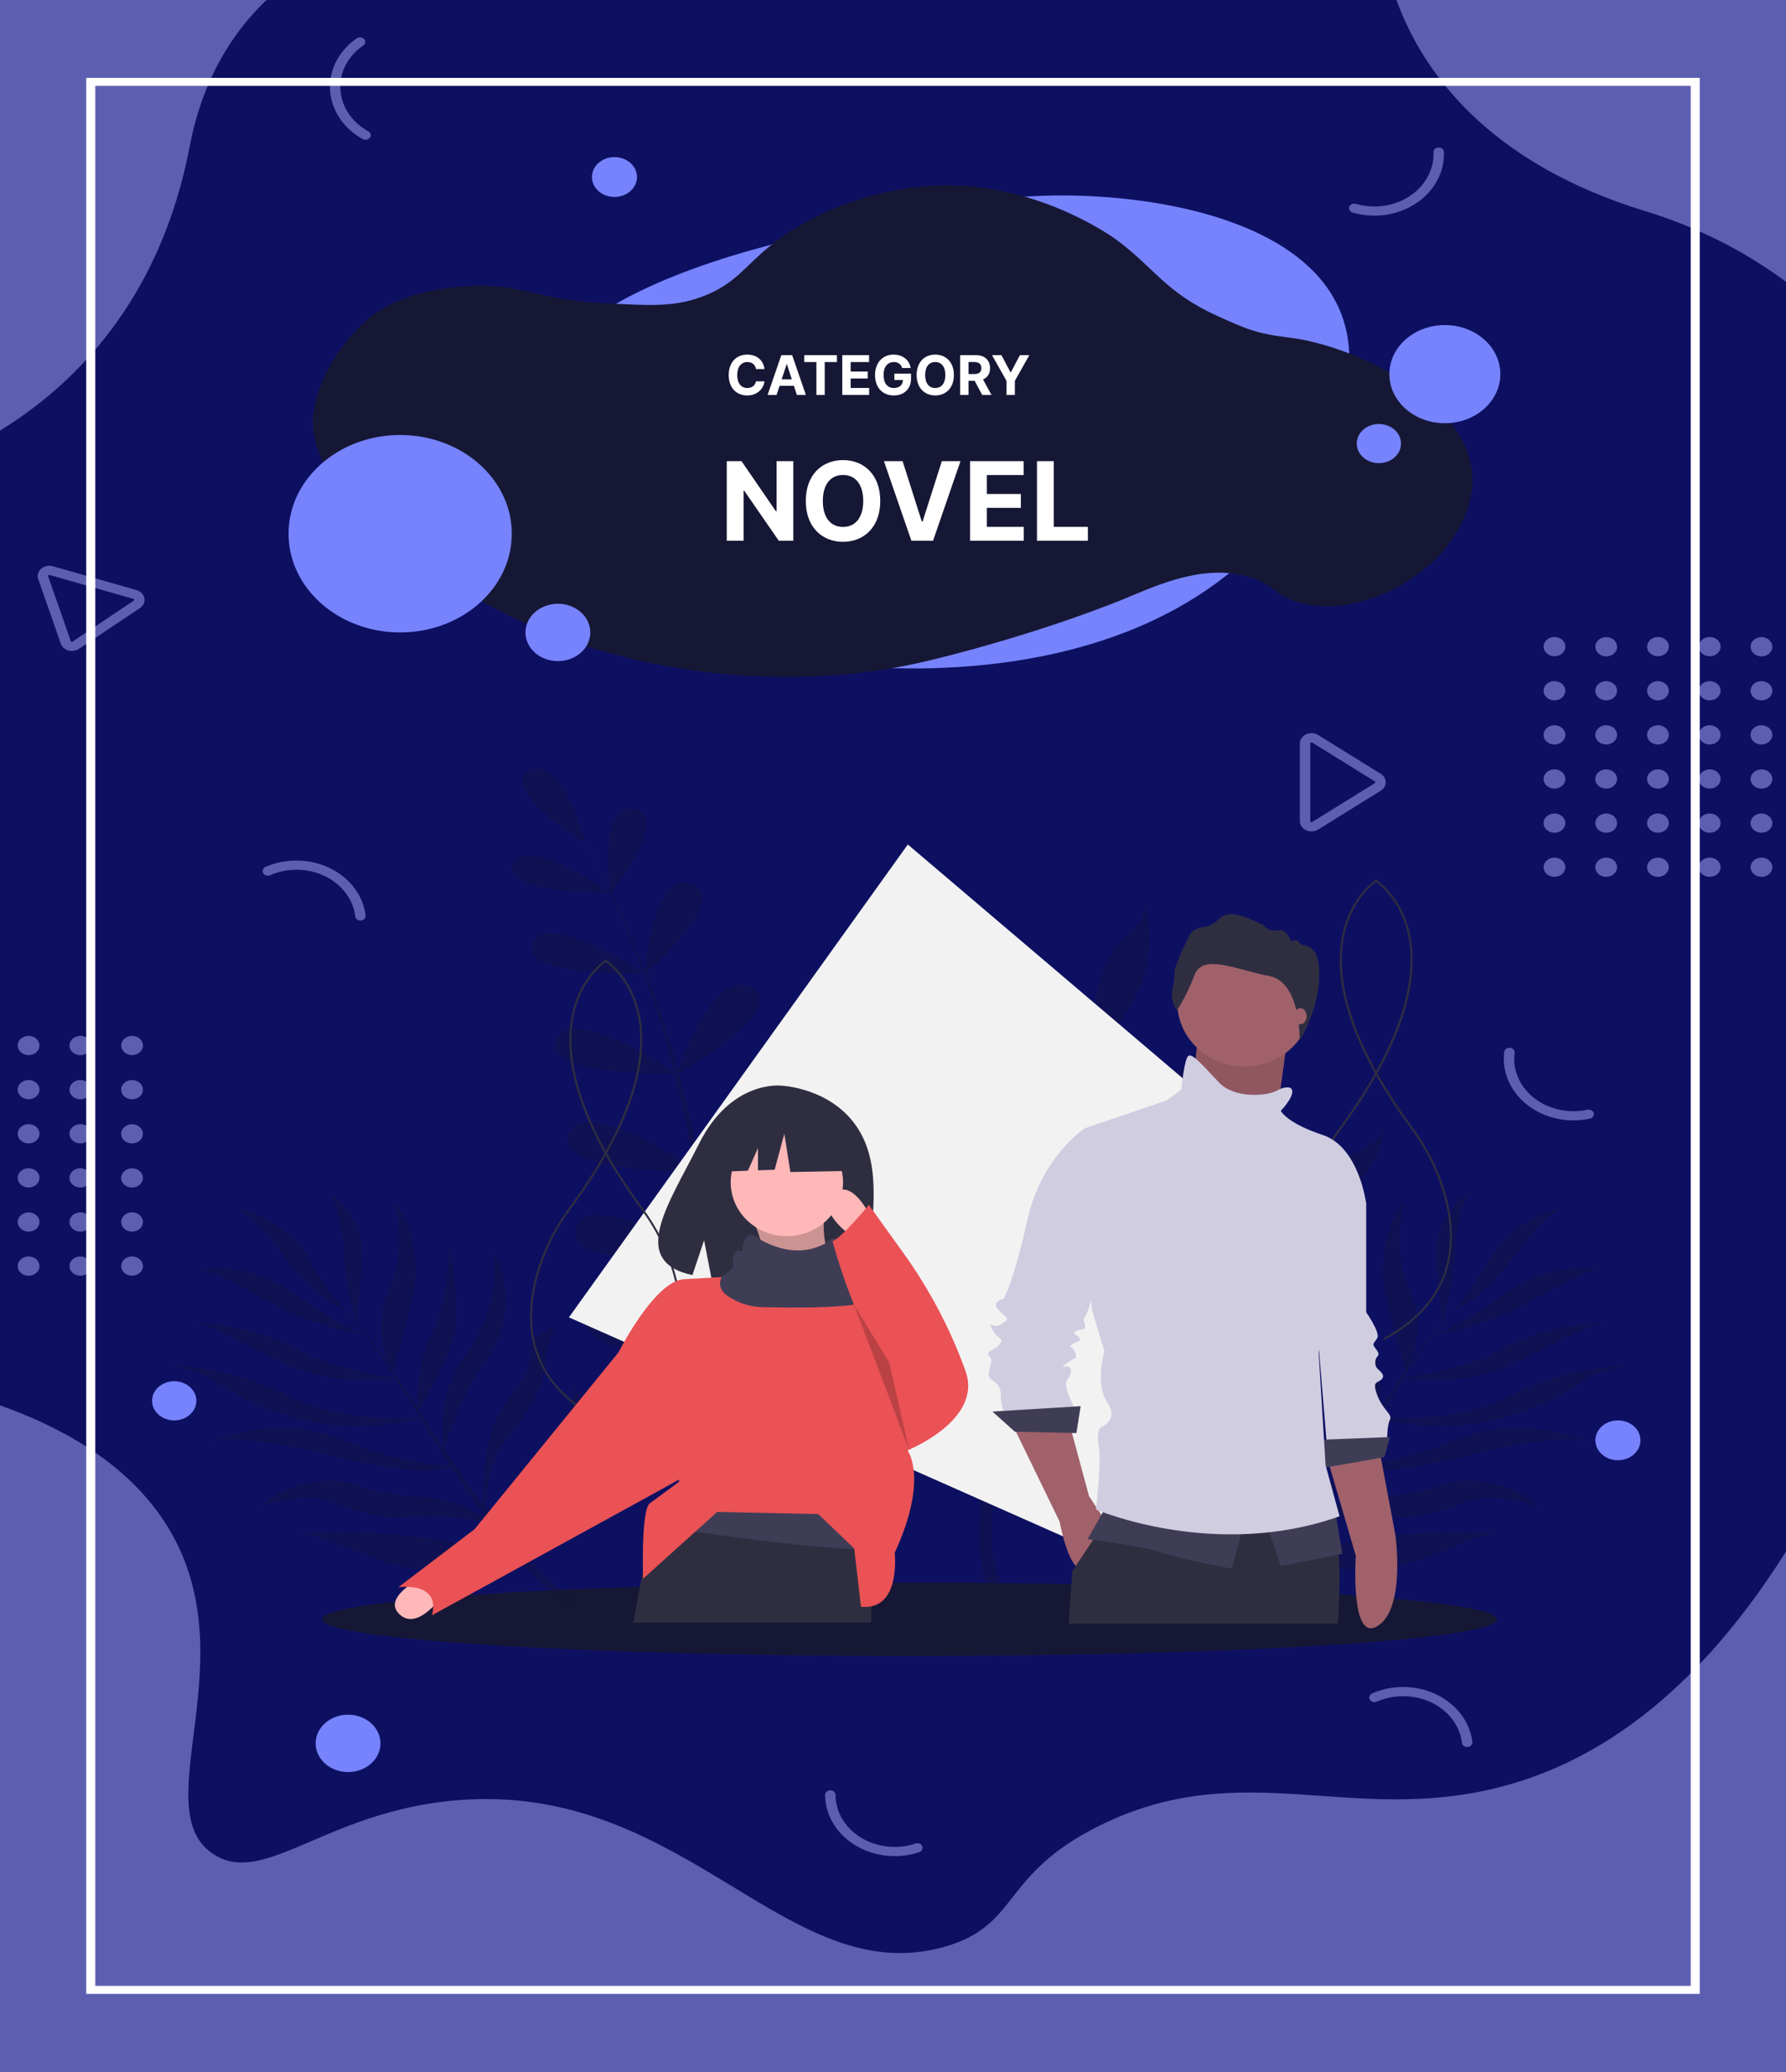 <svg width="588" height="682" viewBox="0 0 588 682" fill="none" xmlns="http://www.w3.org/2000/svg">
<path d="M588 0H0V682H588V0Z" fill="#0D1061"/>
<path d="M87.741 0C73.134 13.957 65.723 31.082 62.496 48.002C52.936 98.131 25.269 126.209 0 141.753V0H87.741Z" fill="#5C5FB0"/>
<path d="M588 0V92.765C575.186 83.262 559.864 75.079 541.592 69.481C489.014 53.371 468.069 22.85 459.757 0H588Z" fill="#5C5FB0"/>
<path d="M588 510.718V681.998H0C0 608.874 0 535.748 0 462.624C18.352 469.145 40.782 480.45 54.182 500.996C82.771 544.825 47.216 595.35 70.293 610.393C87.541 621.639 108.694 594.583 154.52 592.36C226.605 588.861 259.599 655.005 310.562 640.972C335.9 633.995 329.084 617.278 361.985 600.984C408.704 577.848 444.354 600.709 493.202 588.438C518.655 582.045 554.224 564.471 588 510.718Z" fill="#5C5FB0"/>
<path d="M118.668 303.038C117.805 303.038 117.062 302.462 116.967 301.686C115.907 292.921 107.58 286.311 97.597 286.311C94.549 286.311 91.634 286.915 88.928 288.107C88.082 288.479 87.054 288.174 86.632 287.427C86.212 286.678 86.556 285.77 87.4 285.396C90.584 283.994 94.013 283.284 97.595 283.284C103.284 283.284 108.737 285.14 112.954 288.511C117.139 291.858 119.772 296.421 120.371 301.363C120.471 302.194 119.79 302.941 118.85 303.03C118.789 303.037 118.728 303.038 118.668 303.038Z" fill="#5C5FB0"/>
<path d="M483.031 575.098C482.168 575.098 481.426 574.522 481.331 573.745C480.27 564.981 471.943 558.371 461.961 558.371C458.913 558.371 455.997 558.975 453.291 560.166C452.445 560.54 451.418 560.234 450.995 559.485C450.575 558.736 450.919 557.828 451.766 557.454C454.949 556.052 458.379 555.342 461.961 555.342C467.649 555.342 473.104 557.198 477.319 560.569C481.504 563.916 484.137 568.479 484.734 573.421C484.835 574.252 484.153 574.999 483.214 575.088C483.152 575.095 483.091 575.098 483.031 575.098Z" fill="#5C5FB0"/>
<path d="M518.032 368.822C516.348 368.822 514.662 368.654 512.98 368.32C507.429 367.216 502.569 364.346 499.292 360.239C496.04 356.161 494.603 351.198 495.247 346.262C495.355 345.431 496.207 344.836 497.143 344.93C498.083 345.026 498.756 345.778 498.649 346.607C497.508 355.363 503.992 363.428 513.731 365.366C516.705 365.959 519.701 365.934 522.635 365.297C523.552 365.098 524.481 365.595 524.706 366.406C524.931 367.217 524.369 368.039 523.452 368.238C521.658 368.628 519.848 368.822 518.032 368.822Z" fill="#5C5FB0"/>
<path d="M120.346 46.022C120.037 46.022 119.727 45.948 119.446 45.795C116.424 44.137 113.938 41.93 112.055 39.236C109.065 34.956 107.984 29.876 109.013 24.933C110.032 20.026 113.039 15.646 117.477 12.6C118.223 12.088 119.299 12.207 119.879 12.868C120.46 13.528 120.324 14.479 119.576 14.992C111.701 20.396 109.722 30.135 114.967 37.647C116.569 39.939 118.683 41.816 121.251 43.225C122.054 43.666 122.3 44.599 121.803 45.31C121.478 45.769 120.918 46.022 120.346 46.022Z" fill="#5C5FB0"/>
<path d="M452.465 70.99C450.051 70.99 447.636 70.651 445.306 69.971C444.409 69.71 443.922 68.852 444.218 68.059C444.514 67.266 445.483 66.835 446.38 67.097C455.844 69.863 466.089 65.886 470.212 57.846C471.47 55.392 472.054 52.792 471.945 50.123C471.911 49.287 472.648 48.586 473.593 48.555C474.537 48.525 475.331 49.177 475.366 50.013C475.495 53.156 474.81 56.212 473.331 59.096C470.981 63.677 466.816 67.304 461.603 69.307C458.689 70.427 455.579 70.99 452.465 70.99Z" fill="#5C5FB0"/>
<path d="M294.605 611.008C293.825 611.008 293.04 610.974 292.251 610.903C286.591 610.398 281.375 608.066 277.565 604.337C273.782 600.637 271.679 595.861 271.646 590.892C271.64 590.056 272.401 589.374 273.348 589.37C273.352 589.37 273.356 589.37 273.359 589.37C274.301 589.37 275.066 590.041 275.071 590.875C275.131 599.689 282.665 607.005 292.597 607.892C295.63 608.162 298.6 607.821 301.426 606.876C302.31 606.58 303.298 606.975 303.633 607.757C303.968 608.538 303.522 609.412 302.638 609.708C300.044 610.572 297.351 611.008 294.605 611.008Z" fill="#5C5FB0"/>
<path d="M431.777 273.69C431.174 273.69 430.57 273.564 430.011 273.307C428.741 272.723 427.952 271.572 427.952 270.305V244.726C427.952 243.458 428.741 242.308 430.011 241.724C431.282 241.14 432.801 241.229 433.973 241.956L454.59 254.747C455.61 255.379 456.218 256.414 456.218 257.516C456.218 258.617 455.61 259.652 454.59 260.286L433.973 273.077C433.314 273.483 432.548 273.69 431.777 273.69ZM431.779 244.368C431.707 244.368 431.641 244.388 431.591 244.411C431.493 244.457 431.375 244.548 431.375 244.726V270.305C431.375 270.483 431.493 270.575 431.591 270.62C431.69 270.664 431.842 270.697 432.006 270.595L452.623 257.804C452.764 257.717 452.794 257.599 452.794 257.515C452.794 257.431 452.764 257.312 452.623 257.225L432.006 244.434C431.926 244.387 431.848 244.368 431.779 244.368Z" fill="#5C5FB0"/>
<path d="M23.672 214.281C23.279 214.281 22.883 214.227 22.5 214.119C21.314 213.781 20.388 212.95 20.019 211.899L12.584 190.62C12.161 189.411 12.532 188.106 13.55 187.216C14.569 186.325 16.048 186.014 17.412 186.403L44.94 194.255C46.304 194.644 47.297 195.662 47.538 196.91C47.776 198.159 47.216 199.409 46.071 200.173L25.977 213.599C25.307 214.046 24.494 214.281 23.672 214.281ZM16.229 189.263C16.106 189.263 16.017 189.315 15.957 189.368C15.877 189.437 15.797 189.556 15.857 189.725L23.292 211.004C23.343 211.148 23.462 211.211 23.553 211.236C23.644 211.262 23.78 211.273 23.917 211.181L44.011 197.755C44.171 197.648 44.184 197.51 44.166 197.413C44.147 197.316 44.086 197.189 43.894 197.135L16.367 189.282C16.313 189.269 16.27 189.263 16.229 189.263Z" fill="#5C5FB0"/>
<path d="M513.148 215.792C514.977 215.121 515.846 213.266 515.089 211.649C514.332 210.031 512.236 209.263 510.408 209.934C508.579 210.605 507.711 212.459 508.467 214.077C509.224 215.695 511.32 216.462 513.148 215.792Z" fill="#5C5FB0"/>
<path d="M511.762 230.559C513.742 230.559 515.346 229.14 515.346 227.39C515.346 225.639 513.742 224.22 511.762 224.22C509.783 224.22 508.179 225.639 508.179 227.39C508.179 229.14 509.783 230.559 511.762 230.559Z" fill="#5C5FB0"/>
<path d="M511.762 245.082C513.742 245.082 515.346 243.663 515.346 241.913C515.346 240.163 513.742 238.744 511.762 238.744C509.783 238.744 508.179 240.163 508.179 241.913C508.179 243.663 509.783 245.082 511.762 245.082Z" fill="#5C5FB0"/>
<path d="M511.762 259.606C513.742 259.606 515.346 258.187 515.346 256.437C515.346 254.686 513.742 253.267 511.762 253.267C509.783 253.267 508.179 254.686 508.179 256.437C508.179 258.187 509.783 259.606 511.762 259.606Z" fill="#5C5FB0"/>
<path d="M511.762 274.129C513.742 274.129 515.346 272.71 515.346 270.96C515.346 269.21 513.742 267.791 511.762 267.791C509.783 267.791 508.179 269.21 508.179 270.96C508.179 272.71 509.783 274.129 511.762 274.129Z" fill="#5C5FB0"/>
<path d="M511.762 288.653C513.742 288.653 515.346 287.234 515.346 285.483C515.346 283.733 513.742 282.314 511.762 282.314C509.783 282.314 508.179 283.733 508.179 285.483C508.179 287.234 509.783 288.653 511.762 288.653Z" fill="#5C5FB0"/>
<path d="M532.301 213.635C532.756 211.932 531.563 210.224 529.636 209.822C527.71 209.419 525.78 210.474 525.326 212.177C524.872 213.881 526.065 215.588 527.991 215.991C529.917 216.394 531.847 215.339 532.301 213.635Z" fill="#5C5FB0"/>
<path d="M528.801 230.559C530.78 230.559 532.384 229.14 532.384 227.39C532.384 225.639 530.78 224.22 528.801 224.22C526.821 224.22 525.217 225.639 525.217 227.39C525.217 229.14 526.821 230.559 528.801 230.559Z" fill="#5C5FB0"/>
<path d="M528.801 245.082C530.78 245.082 532.384 243.663 532.384 241.913C532.384 240.163 530.78 238.744 528.801 238.744C526.821 238.744 525.217 240.163 525.217 241.913C525.217 243.663 526.821 245.082 528.801 245.082Z" fill="#5C5FB0"/>
<path d="M528.801 259.606C530.78 259.606 532.384 258.187 532.384 256.436C532.384 254.686 530.78 253.267 528.801 253.267C526.821 253.267 525.217 254.686 525.217 256.436C525.217 258.187 526.821 259.606 528.801 259.606Z" fill="#5C5FB0"/>
<path d="M528.801 274.129C530.78 274.129 532.384 272.71 532.384 270.96C532.384 269.21 530.78 267.791 528.801 267.791C526.821 267.791 525.217 269.21 525.217 270.96C525.217 272.71 526.821 274.129 528.801 274.129Z" fill="#5C5FB0"/>
<path d="M528.801 288.653C530.78 288.653 532.384 287.234 532.384 285.483C532.384 283.733 530.78 282.314 528.801 282.314C526.821 282.314 525.217 283.733 525.217 285.483C525.217 287.234 526.821 288.653 528.801 288.653Z" fill="#5C5FB0"/>
<path d="M547.228 215.791C549.057 215.12 549.925 213.266 549.169 211.648C548.412 210.03 546.316 209.263 544.487 209.933C542.659 210.604 541.79 212.459 542.547 214.076C543.304 215.694 545.4 216.462 547.228 215.791Z" fill="#5C5FB0"/>
<path d="M545.842 230.559C547.821 230.559 549.425 229.14 549.425 227.39C549.425 225.639 547.821 224.22 545.842 224.22C543.862 224.22 542.258 225.639 542.258 227.39C542.258 229.14 543.862 230.559 545.842 230.559Z" fill="#5C5FB0"/>
<path d="M545.842 245.082C547.821 245.082 549.425 243.663 549.425 241.913C549.425 240.163 547.821 238.744 545.842 238.744C543.862 238.744 542.258 240.163 542.258 241.913C542.258 243.663 543.862 245.082 545.842 245.082Z" fill="#5C5FB0"/>
<path d="M545.842 259.606C547.821 259.606 549.425 258.187 549.425 256.436C549.425 254.686 547.821 253.267 545.842 253.267C543.862 253.267 542.258 254.686 542.258 256.436C542.258 258.187 543.862 259.606 545.842 259.606Z" fill="#5C5FB0"/>
<path d="M545.842 274.129C547.821 274.129 549.425 272.71 549.425 270.96C549.425 269.21 547.821 267.791 545.842 267.791C543.862 267.791 542.258 269.21 542.258 270.96C542.258 272.71 543.862 274.129 545.842 274.129Z" fill="#5C5FB0"/>
<path d="M545.842 288.653C547.821 288.653 549.425 287.234 549.425 285.483C549.425 283.733 547.821 282.314 545.842 282.314C543.862 282.314 542.258 283.733 542.258 285.483C542.258 287.234 543.862 288.653 545.842 288.653Z" fill="#5C5FB0"/>
<path d="M564.267 215.791C566.095 215.121 566.964 213.266 566.207 211.648C565.45 210.03 563.354 209.263 561.526 209.933C559.698 210.604 558.829 212.459 559.586 214.076C560.342 215.694 562.438 216.462 564.267 215.791Z" fill="#5C5FB0"/>
<path d="M562.88 230.559C564.859 230.559 566.464 229.14 566.464 227.39C566.464 225.639 564.859 224.22 562.88 224.22C560.9 224.22 559.296 225.639 559.296 227.39C559.296 229.14 560.9 230.559 562.88 230.559Z" fill="#5C5FB0"/>
<path d="M562.88 245.082C564.859 245.082 566.464 243.664 566.464 241.913C566.464 240.163 564.859 238.744 562.88 238.744C560.9 238.744 559.296 240.163 559.296 241.913C559.296 243.664 560.9 245.082 562.88 245.082Z" fill="#5C5FB0"/>
<path d="M562.88 259.606C564.859 259.606 566.464 258.187 566.464 256.437C566.464 254.686 564.859 253.267 562.88 253.267C560.9 253.267 559.296 254.686 559.296 256.437C559.296 258.187 560.9 259.606 562.88 259.606Z" fill="#5C5FB0"/>
<path d="M562.88 274.13C564.859 274.13 566.464 272.711 566.464 270.96C566.464 269.21 564.859 267.791 562.88 267.791C560.9 267.791 559.296 269.21 559.296 270.96C559.296 272.711 560.9 274.13 562.88 274.13Z" fill="#5C5FB0"/>
<path d="M562.88 288.653C564.859 288.653 566.464 287.234 566.464 285.484C566.464 283.733 564.859 282.314 562.88 282.314C560.9 282.314 559.296 283.733 559.296 285.484C559.296 287.234 560.9 288.653 562.88 288.653Z" fill="#5C5FB0"/>
<path d="M583.422 213.638C583.876 211.934 582.683 210.226 580.757 209.824C578.831 209.421 576.901 210.476 576.447 212.179C575.992 213.883 577.185 215.59 579.112 215.993C581.038 216.396 582.968 215.341 583.422 213.638Z" fill="#5C5FB0"/>
<path d="M579.919 230.559C581.899 230.559 583.503 229.14 583.503 227.39C583.503 225.639 581.899 224.22 579.919 224.22C577.94 224.22 576.335 225.639 576.335 227.39C576.335 229.14 577.94 230.559 579.919 230.559Z" fill="#5C5FB0"/>
<path d="M579.919 245.082C581.899 245.082 583.503 243.664 583.503 241.913C583.503 240.163 581.899 238.744 579.919 238.744C577.94 238.744 576.335 240.163 576.335 241.913C576.335 243.664 577.94 245.082 579.919 245.082Z" fill="#5C5FB0"/>
<path d="M579.919 259.606C581.899 259.606 583.503 258.187 583.503 256.437C583.503 254.686 581.899 253.267 579.919 253.267C577.94 253.267 576.335 254.686 576.335 256.437C576.335 258.187 577.94 259.606 579.919 259.606Z" fill="#5C5FB0"/>
<path d="M579.919 274.129C581.899 274.129 583.503 272.71 583.503 270.96C583.503 269.21 581.899 267.791 579.919 267.791C577.94 267.791 576.335 269.21 576.335 270.96C576.335 272.71 577.94 274.129 579.919 274.129Z" fill="#5C5FB0"/>
<path d="M579.919 288.653C581.899 288.653 583.503 287.234 583.503 285.483C583.503 283.733 581.899 282.314 579.919 282.314C577.94 282.314 576.335 283.733 576.335 285.483C576.335 287.234 577.94 288.653 579.919 288.653Z" fill="#5C5FB0"/>
<path d="M9.41 347.338C11.389 347.338 12.994 345.919 12.994 344.168C12.994 342.418 11.389 340.999 9.41 340.999C7.431 340.999 5.826 342.418 5.826 344.168C5.826 345.919 7.431 347.338 9.41 347.338Z" fill="#5C5FB0"/>
<path d="M12.957 359.206C13.274 357.479 11.947 355.851 9.994 355.57C8.04 355.29 6.199 356.463 5.882 358.191C5.565 359.919 6.891 361.547 8.845 361.827C10.799 362.107 12.64 360.934 12.957 359.206Z" fill="#5C5FB0"/>
<path d="M12.957 373.73C13.274 372.002 11.947 370.374 9.994 370.094C8.04 369.814 6.199 370.987 5.882 372.715C5.565 374.442 6.891 376.07 8.845 376.351C10.799 376.631 12.64 375.458 12.957 373.73Z" fill="#5C5FB0"/>
<path d="M12.957 388.254C13.274 386.526 11.947 384.898 9.994 384.618C8.04 384.337 6.199 385.511 5.882 387.238C5.565 388.966 6.891 390.594 8.845 390.875C10.799 391.155 12.64 389.982 12.957 388.254Z" fill="#5C5FB0"/>
<path d="M10.79 405.199C12.618 404.529 13.487 402.674 12.73 401.056C11.973 399.439 9.878 398.671 8.049 399.341C6.221 400.012 5.352 401.867 6.109 403.484C6.866 405.102 8.961 405.87 10.79 405.199Z" fill="#5C5FB0"/>
<path d="M10.79 419.723C12.619 419.053 13.487 417.198 12.731 415.58C11.974 413.963 9.878 413.195 8.05 413.865C6.221 414.536 5.352 416.391 6.109 418.008C6.866 419.626 8.962 420.394 10.79 419.723Z" fill="#5C5FB0"/>
<path d="M26.451 347.338C28.43 347.338 30.034 345.919 30.034 344.168C30.034 342.418 28.43 340.999 26.451 340.999C24.471 340.999 22.867 342.418 22.867 344.168C22.867 345.919 24.471 347.338 26.451 347.338Z" fill="#5C5FB0"/>
<path d="M29.996 359.205C30.313 357.477 28.986 355.849 27.033 355.569C25.079 355.289 23.238 356.462 22.921 358.19C22.604 359.917 23.93 361.545 25.884 361.826C27.838 362.106 29.679 360.933 29.996 359.205Z" fill="#5C5FB0"/>
<path d="M29.996 373.729C30.314 372.001 28.987 370.373 27.033 370.093C25.079 369.812 23.238 370.986 22.921 372.713C22.604 374.441 23.931 376.069 25.885 376.35C27.838 376.63 29.679 375.457 29.996 373.729Z" fill="#5C5FB0"/>
<path d="M29.996 388.253C30.314 386.525 28.987 384.897 27.033 384.616C25.079 384.336 23.238 385.509 22.921 387.237C22.604 388.965 23.931 390.593 25.885 390.873C27.838 391.154 29.679 389.98 29.996 388.253Z" fill="#5C5FB0"/>
<path d="M27.83 405.199C29.659 404.528 30.527 402.673 29.771 401.055C29.014 399.438 26.918 398.67 25.09 399.341C23.261 400.011 22.392 401.866 23.149 403.484C23.906 405.101 26.002 405.869 27.83 405.199Z" fill="#5C5FB0"/>
<path d="M27.83 419.722C29.659 419.052 30.527 417.197 29.771 415.579C29.014 413.962 26.918 413.194 25.09 413.865C23.261 414.535 22.392 416.39 23.149 418.008C23.906 419.625 26.002 420.393 27.83 419.722Z" fill="#5C5FB0"/>
<path d="M43.489 347.338C45.468 347.338 47.073 345.919 47.073 344.168C47.073 342.418 45.468 340.999 43.489 340.999C41.51 340.999 39.905 342.418 39.905 344.168C39.905 345.919 41.51 347.338 43.489 347.338Z" fill="#5C5FB0"/>
<path d="M46.962 359.444C47.417 357.74 46.225 356.034 44.299 355.632C42.372 355.231 40.441 356.286 39.986 357.989C39.531 359.692 40.723 361.399 42.649 361.8C44.576 362.202 46.507 361.147 46.962 359.444Z" fill="#5C5FB0"/>
<path d="M46.959 373.969C47.414 372.266 46.221 370.559 44.295 370.157C42.369 369.755 40.438 370.81 39.983 372.513C39.529 374.216 40.721 375.923 42.648 376.326C44.574 376.728 46.504 375.673 46.959 373.969Z" fill="#5C5FB0"/>
<path d="M46.959 388.493C47.413 386.79 46.221 385.083 44.294 384.681C42.368 384.279 40.438 385.334 39.983 387.037C39.528 388.74 40.721 390.447 42.647 390.85C44.573 391.252 46.504 390.197 46.959 388.493Z" fill="#5C5FB0"/>
<path d="M46.016 404.502C47.415 403.264 47.415 401.256 46.016 400.017C44.617 398.779 42.349 398.779 40.95 400.017C39.551 401.256 39.551 403.264 40.95 404.502C42.349 405.741 44.617 405.741 46.016 404.502Z" fill="#5C5FB0"/>
<path d="M46.016 419.026C47.415 417.787 47.415 415.779 46.016 414.54C44.617 413.302 42.349 413.302 40.95 414.54C39.551 415.779 39.551 417.787 40.95 419.026C42.349 420.264 44.617 420.264 46.016 419.026Z" fill="#5C5FB0"/>
<path d="M559.607 656.361H28.392V25.637H559.605V656.361H559.607ZM31.369 653.728H556.628V28.27H31.369V653.728Z" fill="white"/>
<path d="M114.589 583.337C120.484 583.337 125.262 579.111 125.262 573.898C125.262 568.685 120.484 564.459 114.589 564.459C108.695 564.459 103.916 568.685 103.916 573.898C103.916 579.111 108.695 583.337 114.589 583.337Z" fill="#7683FC"/>
<path d="M207.542 62.914C210.438 60.352 210.438 56.199 207.542 53.638C204.645 51.077 199.949 51.077 197.053 53.638C194.157 56.199 194.157 60.352 197.053 62.914C199.949 65.475 204.645 65.475 207.542 62.914Z" fill="#7683FC"/>
<path d="M539.988 475.185C540.644 471.609 537.898 468.24 533.855 467.66C529.811 467.08 526.002 469.508 525.345 473.084C524.689 476.659 527.435 480.029 531.478 480.609C535.522 481.189 539.332 478.761 539.988 475.185Z" fill="#7683FC"/>
<path d="M273.368 352.62C277.464 352.62 280.785 349.683 280.785 346.06C280.785 342.438 277.464 339.501 273.368 339.501C269.272 339.501 265.951 342.438 265.951 346.06C265.951 349.683 269.272 352.62 273.368 352.62Z" fill="#7683FC"/>
<path d="M264.937 217.328C264.937 217.328 387.237 240.135 433.683 153.662C480.128 67.189 360.366 59.078 324.108 66.455C287.85 73.832 173.505 85.894 168.701 144.403C163.898 202.91 264.937 217.328 264.937 217.328Z" fill="#7683FC"/>
<path d="M306.515 217.294C254.197 230.07 198.751 219.315 163.122 200.377C156.581 196.901 97.579 165.47 103.404 134.432C106.798 116.351 121.708 104.327 122.971 103.469C134.082 95.941 146.217 94.84 153.167 94.287C171.25 92.849 175.726 98.669 199.179 99.833C213.339 100.535 221.603 101.21 231.122 97.669C242.095 93.586 244.953 87.829 253.881 80.677C269.524 68.146 290.572 61.936 307.527 61.102C340.175 59.494 365.5 77.432 367.424 78.836C379.734 87.807 383.51 96.181 400.768 103.998C410.239 108.288 413.527 109.813 424.688 111.171C444.612 113.594 479.65 129.64 484.268 153.03C487.232 168.037 475.824 180.665 474.047 182.574C462.671 194.788 443.064 202.751 427.626 198.362C419.84 196.149 419.939 192.773 411.971 190.174C396.872 185.249 381.389 192.447 369.8 197.278C369.8 197.278 343.383 208.292 306.515 217.294Z" fill="#161735"/>
<path d="M488.605 134.591C495.74 128.282 495.74 118.051 488.605 111.741C481.47 105.432 469.902 105.432 462.767 111.741C455.632 118.051 455.632 128.282 462.767 134.591C469.902 140.901 481.47 140.901 488.605 134.591Z" fill="#7683FC"/>
<path d="M131.747 208.191C152.043 208.191 168.495 193.641 168.495 175.693C168.495 157.745 152.043 143.195 131.747 143.195C111.452 143.195 95 157.745 95 175.693C95 193.641 111.452 208.191 131.747 208.191Z" fill="#7683FC"/>
<path d="M187.756 216.913C193.202 214.918 195.788 209.396 193.532 204.58C191.276 199.764 185.032 197.477 179.586 199.472C174.14 201.466 171.554 206.988 173.81 211.804C176.066 216.62 182.31 218.907 187.756 216.913Z" fill="#7683FC"/>
<path d="M459.116 150.576C461.962 148.059 461.962 143.978 459.116 141.461C456.269 138.944 451.655 138.944 448.808 141.461C445.962 143.978 445.962 148.059 448.808 150.576C451.655 153.093 456.269 153.093 459.116 150.576Z" fill="#7683FC"/>
<path d="M64.553 462.171C65.197 458.657 62.498 455.345 58.525 454.773C54.551 454.202 50.809 456.587 50.165 460.101C49.522 463.615 52.221 466.927 56.194 467.499C60.167 468.07 63.91 465.685 64.553 462.171Z" fill="#7683FC"/>
<path d="M299.467 545.144C406.316 545.144 492.934 539.739 492.934 533.072C492.934 526.405 406.316 521 299.467 521C192.618 521 106 526.405 106 533.072C106 539.739 192.618 545.144 299.467 545.144Z" fill="#161735"/>
<path opacity="0.3" d="M232.581 484.069C232.195 487.018 231.768 489.964 231.297 492.907C230.417 498.216 229.428 503.514 228.258 508.79L227.342 512.743C227.011 514.057 226.696 515.374 226.349 516.686C225.998 517.999 225.654 519.312 225.272 520.622C224.899 521.94 224.507 523.229 224.066 524.575C224.064 524.58 224.06 524.595 224.058 524.6C223.711 525.602 222.457 526.182 221.255 525.893C220.054 525.604 219.358 524.557 219.705 523.555L219.719 523.512C220.572 521.041 221.348 518.443 222.069 515.878C222.433 514.592 222.766 513.297 223.115 512.005L224.088 508.114C225.335 502.917 226.408 497.685 227.373 492.439C227.893 489.519 228.37 486.593 228.805 483.661C218.795 482.299 184.613 476.809 191.458 466.136C198.122 455.744 221.464 475.063 229.075 481.804C230.074 474.81 230.838 467.789 231.376 460.754C231.677 456.816 231.906 452.874 232.065 448.929C222.914 447.987 186.841 443.534 193.381 432.428C199.745 421.618 224.807 441.313 232.122 447.41C232.345 441.236 232.398 435.056 232.288 428.878L232.048 420.903L231.683 414.633C223.254 415.036 185.527 416.175 189.689 404.088C193.78 392.206 224.044 409.073 231.618 413.519L231.585 412.934L231.467 410.941L231.295 408.951L230.939 404.973L230.582 400.994C230.446 399.669 230.269 398.347 230.115 397.022C229.692 393.281 229.199 389.546 228.638 385.816C220.652 385.785 182.194 385.014 187.314 373.065C192.309 361.407 221.306 379.916 228.472 384.722C226.859 374.229 224.712 363.79 222.084 353.433C215.968 353.532 178.434 353.675 183.027 342.253C187.519 331.087 216.142 348.997 221.909 352.75C220.319 346.539 218.557 340.356 216.632 334.209C215.129 329.568 213.524 324.953 211.824 320.359C206.673 320.533 171.309 321.344 175.343 310.623C179.283 300.153 206.519 316.614 211.623 319.813C208.379 311.093 204.776 302.465 200.819 293.947C196.875 293.97 164.894 293.871 168.896 284.42C172.796 275.212 196.591 290.809 200.631 293.544C198.157 288.237 195.547 282.971 192.796 277.756C191.239 276.775 163.875 259.349 174.343 253.741C184.721 248.181 192.295 275.665 192.835 277.682C195.675 282.851 198.374 288.076 200.941 293.346C200.302 288.534 197.604 264.127 208.847 266.318C220.633 268.613 203.174 291.448 201.228 293.94C205.314 302.366 209.05 310.912 212.436 319.555C212.933 313.77 215.911 286.55 227.832 290.864C240.262 295.363 216.037 317.358 212.724 320.296C214.485 324.825 216.157 329.378 217.727 333.957C219.734 339.996 221.582 346.074 223.266 352.184C225.64 345.655 236.358 318.384 247.562 325.194C259.191 332.265 228.748 350.17 223.53 353.141C226.331 363.42 228.658 373.793 230.46 384.234C234.583 376.785 250.278 350.334 260.84 358.77C271.841 367.556 237.76 382.625 230.694 385.607C231.321 389.339 231.882 393.079 232.373 396.825C232.552 398.153 232.753 399.48 232.912 400.81L233.34 404.804L233.767 408.799L233.976 410.797L234.116 412.622C240.573 405.458 261.626 383.581 269.686 393.414C278.052 403.618 243.183 412.313 234.246 414.346L234.736 420.803L235.12 428.82C235.341 435.036 235.398 441.257 235.284 447.478C242.099 441.219 266.235 420.282 273.244 430.884C280.481 441.835 243.858 447.713 235.256 448.93C235.166 452.925 235.004 456.921 234.77 460.912C234.34 468.209 233.673 475.5 232.751 482.771C240.665 477.966 269.891 461.208 274.185 472.882C278.58 484.838 241.315 484.345 232.581 484.069Z" fill="#161735"/>
<path opacity="0.3" d="M341.125 455.171C342.096 453.485 343.022 451.78 344.026 450.105C359.535 440.628 381.482 437.08 411.728 436.249C442.287 435.406 447.21 410.409 447.21 410.409C427.839 419.803 426.659 415.787 391.443 421.648C365.099 426.033 351.364 439.947 346.114 446.681L346.443 446.14L348.358 443.188C349.008 442.208 349.615 441.209 350.3 440.246L352.315 437.336L353.322 435.881C353.663 435.398 354.021 434.924 354.37 434.445L356.475 431.577C357.866 429.666 359.342 427.741 360.697 425.785C362.078 423.835 363.385 421.848 364.662 419.849C366.456 416.991 368.127 414.076 369.649 411.109C387.695 399.88 420.925 399.719 420.925 399.719C453.958 395.948 455.444 373.866 455.509 371.761C455.511 371.754 455.509 371.746 455.511 371.738C455.513 371.697 455.517 371.667 455.513 371.647C455.515 371.644 455.515 371.641 455.515 371.641C455.515 371.626 455.513 371.618 455.515 371.61C455.513 371.601 455.513 371.598 455.513 371.598C455.337 372.193 455.134 372.799 454.892 373.409C453.05 376.447 445.776 382.605 417.115 386.345C388.11 390.128 375.643 402.132 371.125 408.112C371.225 407.898 371.328 407.688 371.426 407.474C372.387 405.351 373.28 403.205 374.066 401.03C374.838 398.851 375.517 396.651 376.077 394.426C377.166 389.973 377.771 385.428 377.712 380.88C377.678 378.034 377.381 375.192 376.821 372.387C383.31 364.626 389.757 361.575 395.363 359.656C425.239 349.426 421.167 330.365 421.112 330.121C421.055 330.329 418.859 337.934 398.385 346.724C381.618 353.925 377.531 366.646 376.581 371.269C376.29 369.971 375.943 368.682 375.539 367.405C374.848 365.21 373.997 363.052 373.012 360.941C372.023 358.831 370.894 356.769 369.673 354.753C367.727 351.544 365.513 348.463 363.226 345.43C364.745 341.077 370.587 333.359 370.587 333.359C383.489 314.443 376.79 298.61 376.63 298.245C376.63 298.242 376.626 298.24 376.628 298.237C375.2 309.036 368.808 304.66 362.958 320.102C358.548 331.734 360.841 340.508 362.241 344.128C361.977 343.783 361.713 343.436 361.449 343.091C359.997 341.194 358.54 339.302 357.165 337.37C355.794 335.438 354.506 333.461 353.513 331.376C352.581 329.273 351.707 327.135 350.761 325.028C350.288 323.974 349.818 322.919 349.317 321.874C349.069 321.349 348.813 320.829 348.549 320.311C348.413 320.053 348.281 319.795 348.133 319.54C348.063 319.412 347.986 319.287 347.909 319.162C347.822 319.044 347.759 318.904 347.627 318.816C347.755 318.906 347.818 319.046 347.901 319.166C347.976 319.292 348.051 319.417 348.118 319.547C348.259 319.802 348.388 320.063 348.518 320.322C348.772 320.843 349.016 321.368 349.254 321.895C349.733 322.947 350.182 324.008 350.633 325.068C351.537 327.191 352.363 329.327 353.257 331.458C354.216 333.574 355.473 335.584 356.808 337.543C358.148 339.501 359.57 341.417 360.982 343.335C362.103 344.851 363.212 346.373 364.294 347.907C361.487 345.692 348.833 339.368 343.973 331.782C338.858 323.791 323.629 318.446 323.629 318.446C323.629 318.446 323.627 318.449 323.631 318.454C323.596 318.921 322.313 338.676 343.737 343.55C361.002 347.479 366.514 351.92 368.04 353.566C368.343 354.061 368.641 354.559 368.93 355.06C370.101 357.076 371.174 359.132 372.108 361.228C373.037 363.327 373.831 365.463 374.468 367.632C375.744 371.968 376.37 376.427 376.329 380.883C376.307 383.769 376.012 386.649 375.492 389.502C373.42 366.84 352.357 355.26 335.665 352.595C318.468 349.855 313.489 336.456 313.315 335.988C313.313 335.98 313.313 335.977 313.313 335.977C313.313 335.977 304.219 362.816 339.569 370.369C367.213 376.276 373.693 386.71 375.204 390.974C374.984 392.032 374.732 393.085 374.454 394.134C373.861 396.307 373.15 398.458 372.348 400.586C371.535 402.711 370.613 404.807 369.626 406.883C367.613 411.02 365.284 415.051 362.716 418.974C361.416 420.93 360.084 422.87 358.684 424.778C357.596 426.285 356.458 427.747 355.319 429.231C356.706 421.63 358.112 400.617 336.344 384.184C329.43 378.963 325.654 376.868 303.524 369.375C303.524 369.375 290.566 365.344 283.187 352.786C283.187 352.786 283.186 352.789 283.187 352.801C283.237 353.438 284.868 373.884 303.805 383.3C326.306 394.489 350.623 406.296 354.411 430.421C354.401 430.434 354.389 430.448 354.38 430.462L352.197 433.322C351.835 433.8 351.464 434.274 351.11 434.755L350.064 436.209L347.97 439.118C347.259 440.08 346.623 441.081 345.947 442.062L343.95 445.02L342.045 448.022C340.743 450.01 339.592 452.064 338.375 454.09C337.26 456.068 336.163 458.055 335.109 460.058C327.228 415.322 283.168 405.779 266.974 398.764C254.194 393.232 247.172 384.879 246.973 384.641C246.969 384.636 246.969 384.636 246.969 384.636C242.472 410.383 273.595 421.168 273.595 421.168C317.519 435.447 330.671 453.007 334.286 459.849C334.437 460.183 334.579 460.505 334.715 460.815C333.726 462.72 332.781 464.639 331.906 466.584C329.97 470.828 328.205 475.138 326.771 479.535C325.447 483.587 324.362 487.702 323.578 491.867C322.227 481.736 315.764 460.01 285.47 452.828C246.707 443.638 242.066 428.6 241.81 427.668C246.949 451.773 253.53 455.799 263.907 462.813C272.084 468.341 296.178 472.094 305.783 476.563C313.479 480.15 320.493 491.236 322.971 495.489C322.447 499.184 322.211 502.917 322.276 506.662C322.341 508.969 322.524 511.281 322.889 513.589C323.062 514.744 323.306 515.898 323.584 517.051C323.734 517.628 323.889 518.205 324.072 518.785C324.161 519.074 324.264 519.367 324.364 519.657C324.478 519.963 324.569 520.223 324.734 520.594C324.738 520.602 324.746 520.62 324.75 520.628C325.199 521.578 326.485 522.043 327.622 521.67C328.759 521.297 329.318 520.223 328.871 519.275L328.853 519.238C328.78 519.084 328.668 518.806 328.579 518.575C328.489 518.326 328.396 518.08 328.313 517.825C328.142 517.318 327.99 516.8 327.845 516.277C327.571 515.229 327.321 514.168 327.137 513.091C326.753 510.942 326.535 508.758 326.426 506.567C326.261 502.178 326.529 497.756 327.22 493.367C327.717 490.147 328.41 486.941 329.261 483.76C350.799 474.629 369.035 474.953 369.035 474.953C419.237 475.326 432.133 454.399 433.809 451.198L433.845 451.137C433.941 450.951 433.991 450.835 434.004 450.8C433.831 451.017 430.388 454.52 384.768 454.8C351.003 455.007 336.271 470.176 330.756 478.691C331.973 474.935 333.429 471.226 335.017 467.557C336.803 463.351 338.931 459.248 341.125 455.171Z" fill="#161735"/>
<path opacity="0.3" d="M167.722 472.524C175.018 463.199 180.204 453.47 179.639 447.836C179.342 444.878 182.95 436.487 182.95 436.487C182.95 436.487 177.685 438.703 175.351 441.894C173.017 445.085 177.782 447.499 167.17 461.063C158.856 471.694 158.846 488.586 159.23 495.398C154.711 489.345 150.447 483.149 146.32 476.89C147.756 472.146 152.541 457.675 160.386 447.171C169.895 434.438 166.497 417.962 162.313 411.966C162.313 411.966 165.851 428.245 154.065 444.622C143.799 458.888 145.751 470.556 145.94 476.31C145.903 476.254 145.865 476.196 145.828 476.141C143.166 472.149 140.588 468.106 137.964 464.088C140.224 460.253 149.222 444.556 150.126 436.342C151.162 426.942 148.006 410.215 148.006 410.215C148.006 410.215 147.711 428.307 141.998 439.367C137.49 448.099 137.267 458.983 137.371 463.183C137.176 462.884 136.981 462.586 136.784 462.287C134.381 458.626 131.968 454.97 129.504 451.336C130.469 447.69 134.367 432.962 135.833 427.203C137.509 420.609 137.915 405.488 129.809 395.535C129.809 395.535 134.389 410.529 128.005 424.676C123.575 434.491 125.907 443.915 127.751 448.768C127.69 448.679 127.631 448.59 127.57 448.503C126.778 447.364 126.014 446.216 125.202 445.087L122.779 441.696C121.113 439.459 119.462 437.213 117.585 435.089C117.549 435.046 117.514 435.006 117.478 434.964C117.567 433.866 117.926 429.62 119.196 415.884C120.754 399.053 107.854 392.398 107.854 392.398C109.851 393.388 112.948 402.875 113.425 414.615C113.826 424.508 116.409 432.414 117.213 434.656C116.868 434.269 116.503 433.894 116.141 433.516C115.662 432.99 115.119 432.509 114.599 432.013C114.116 431.572 113.616 431.145 113.115 430.72C111.579 429.101 107.214 424.08 101.324 413.736C93.924 400.739 77.112 397.395 77.112 397.395C77.112 397.395 83.007 399.203 93.498 413.57C102.636 426.084 111.193 430.269 113.249 431.14C113.633 431.482 114.014 431.824 114.382 432.175C114.886 432.678 115.412 433.163 115.875 433.694C116.352 434.214 116.834 434.729 117.268 435.278C118.383 436.595 119.415 437.962 120.419 439.344C118.641 438.919 112.493 436.814 97.775 426.461C79.692 413.739 65.667 418.35 65.667 418.35C68.897 417.829 74.161 420.703 89.888 429.234C103.853 436.811 117.551 438.988 120.443 439.38C121.06 440.232 121.668 441.089 122.275 441.944L124.607 445.368C125.389 446.507 126.126 447.67 126.888 448.819C127.942 450.424 128.982 452.036 130.016 453.651C109.075 449.921 101.742 446.084 101.742 446.084C82.176 434.643 62.874 435.42 62.874 435.42C69.437 436.02 76.501 440.473 93.453 448.712C108.484 456.017 126.333 454.379 130.186 453.914C132.061 456.849 133.908 459.795 135.752 462.744C136.546 464.013 137.334 465.283 138.12 466.553C113.167 468.323 98.395 461.2 98.395 461.2C75.187 448.802 57 449.708 57 449.708C74.929 453.181 69.378 457.854 94.268 465.835C115.794 472.738 133.804 468.166 138.277 466.806C140.324 470.122 142.357 473.444 144.455 476.75C145.583 478.554 146.724 480.355 147.878 482.15C142.022 482.166 130.469 481.244 111.313 473.451C93.246 466.101 74.271 472.582 69.396 474.502C72.4 473.635 82.103 472.527 109.67 479.332C136.973 486.072 145.725 484.152 148.341 482.864C151.997 488.526 155.797 494.13 159.833 499.623C155.287 497 147.732 493.293 140.86 492.943C130.126 492.398 121.587 490.554 116.373 488.502C111.161 486.45 96.043 486.436 85.308 496.07C85.308 496.07 100.631 490.883 108.699 494.19C116.767 497.498 124.962 499.647 130.012 499.606C134.665 499.567 149.659 498.402 161.123 501.369C161.828 502.314 162.539 503.256 163.26 504.192L165.849 507.513C166.272 508.072 166.733 508.609 167.182 509.154L168.535 510.784L169.889 512.416C170.095 512.659 170.308 512.899 170.521 513.139C136.968 501.653 98.125 504.601 98.125 504.601C104.608 504.154 120.985 513.433 133.924 516.184C140.685 517.621 164.348 515.492 171.953 514.751L172.717 515.612L173.428 516.409L174.173 517.188L175.662 518.745L176.407 519.524L177.191 520.282L178.759 521.795C179.015 522.051 179.292 522.293 179.568 522.536L180.396 523.267L181.223 523.998C181.497 524.243 181.8 524.47 182.088 524.707L182.962 525.41C183.11 525.527 183.25 525.646 183.403 525.76L183.868 526.097L184.8 526.769C185.109 526.994 185.458 527.198 185.785 527.413C185.952 527.518 186.114 527.626 186.287 527.73L186.829 528.032C187.014 528.133 187.179 528.234 187.394 528.331C187.613 528.432 187.759 528.517 188.101 528.642L188.19 528.675C188.243 528.693 188.296 528.711 188.351 528.724C189.175 528.933 190.044 528.547 190.296 527.86C190.546 527.173 190.083 526.448 189.26 526.238C189.24 526.233 189.051 526.146 188.923 526.088C188.789 526.034 188.633 525.944 188.485 525.867L188.038 525.628C187.889 525.543 187.741 525.448 187.593 525.357C187.298 525.17 186.994 525.002 186.705 524.8L185.834 524.196L185.399 523.893C185.255 523.791 185.117 523.678 184.975 523.571L184.132 522.92C183.854 522.7 183.563 522.495 183.295 522.263L182.483 521.575L181.672 520.885C181.4 520.655 181.128 520.428 180.872 520.183L179.314 518.739L178.534 518.016L177.787 517.266L176.292 515.766L175.544 515.017L174.825 514.245L173.391 512.697C173.027 512.299 172.654 511.907 172.29 511.509C203.45 475.383 188.062 453.582 189.086 456.029C190.12 458.503 186.287 470.495 178.475 486.56C172.898 498.025 171.579 506.466 171.281 510.36L170.586 509.557L169.209 507.968C168.752 507.437 168.283 506.913 167.85 506.368L165.205 503.121C163.339 500.801 161.521 498.453 159.742 496.083C161.576 481.614 163.43 478.009 167.722 472.524Z" fill="#161735"/>
<path opacity="0.3" d="M424.449 472.524C417.153 463.199 411.967 453.47 412.532 447.836C412.829 444.878 409.221 436.487 409.221 436.487C409.221 436.487 414.486 438.703 416.82 441.894C419.154 445.085 414.389 447.499 425.001 461.063C433.315 471.694 433.325 488.586 432.941 495.398C437.46 489.345 441.724 483.149 445.851 476.89C444.415 472.146 439.63 457.675 431.785 447.171C422.276 434.438 425.674 417.962 429.858 411.966C429.858 411.966 426.32 428.245 438.106 444.622C448.372 458.888 446.42 470.556 446.231 476.31C446.268 476.254 446.306 476.196 446.343 476.141C449.005 472.149 451.583 468.106 454.207 464.088C451.947 460.253 442.949 444.556 442.045 436.342C441.009 426.942 444.165 410.215 444.165 410.215C444.165 410.215 444.46 428.307 450.173 439.367C454.681 448.099 454.904 458.983 454.8 463.183C454.995 462.884 455.19 462.586 455.387 462.287C457.79 458.626 460.203 454.97 462.667 451.336C461.702 447.69 457.804 432.962 456.338 427.203C454.662 420.609 454.256 405.488 462.362 395.535C462.362 395.535 457.782 410.529 464.166 424.676C468.596 434.491 466.264 443.915 464.42 448.768C464.481 448.679 464.54 448.59 464.601 448.503C465.393 447.364 466.157 446.216 466.969 445.087L469.392 441.696C471.058 439.459 472.709 437.213 474.586 435.089C474.622 435.046 474.657 435.006 474.693 434.964C474.604 433.866 474.245 429.62 472.975 415.884C471.417 399.053 484.317 392.398 484.317 392.398C482.32 393.388 479.223 402.875 478.746 414.615C478.345 424.508 475.762 432.414 474.958 434.656C475.303 434.269 475.668 433.894 476.03 433.516C476.509 432.99 477.052 432.509 477.572 432.013C478.055 431.572 478.555 431.145 479.056 430.72C480.592 429.101 484.957 424.08 490.847 413.736C498.247 400.739 515.059 397.395 515.059 397.395C515.059 397.395 509.164 399.203 498.673 413.57C489.535 426.084 480.978 430.269 478.922 431.14C478.538 431.482 478.157 431.824 477.789 432.175C477.285 432.678 476.759 433.163 476.296 433.694C475.819 434.214 475.337 434.729 474.903 435.278C473.788 436.595 472.756 437.962 471.752 439.344C473.53 438.919 479.678 436.814 494.396 426.461C512.479 413.739 526.504 418.35 526.504 418.35C523.274 417.829 518.008 420.703 502.283 429.234C488.318 436.811 474.62 438.988 471.728 439.38C471.109 440.232 470.503 441.089 469.896 441.944L467.564 445.368C466.782 446.507 466.045 447.67 465.283 448.819C464.229 450.424 463.189 452.036 462.155 453.651C483.096 449.921 490.429 446.084 490.429 446.084C509.995 434.643 529.297 435.42 529.297 435.42C522.734 436.02 515.67 440.473 498.718 448.712C483.687 456.017 465.838 454.379 461.985 453.914C460.11 456.849 458.263 459.795 456.419 462.744C455.625 464.013 454.837 465.283 454.051 466.553C479.004 468.323 493.776 461.2 493.776 461.2C516.984 448.802 535.171 449.708 535.171 449.708C517.242 453.181 522.793 457.854 497.903 465.835C476.377 472.738 458.367 468.166 453.894 466.806C451.847 470.122 449.814 473.444 447.716 476.75C446.588 478.554 445.447 480.355 444.293 482.15C450.149 482.166 461.702 481.244 480.858 473.451C498.925 466.101 517.9 472.582 522.775 474.502C519.771 473.635 510.068 472.527 482.501 479.332C455.198 486.072 446.446 484.152 443.83 482.864C440.174 488.526 436.374 494.13 432.338 499.623C436.884 497 444.439 493.293 451.311 492.943C462.045 492.398 470.584 490.554 475.798 488.502C481.01 486.45 496.128 486.436 506.863 496.07C506.863 496.07 491.54 490.883 483.472 494.19C475.404 497.498 467.209 499.647 462.159 499.606C457.506 499.567 442.512 498.402 431.048 501.369C430.343 502.314 429.632 503.256 428.911 504.192L426.322 507.513C425.899 508.072 425.438 508.609 424.989 509.154L423.636 510.784L422.282 512.416C422.076 512.659 421.863 512.899 421.65 513.139C455.203 501.653 494.046 504.601 494.046 504.601C487.563 504.154 471.186 513.433 458.247 516.184C451.486 517.621 427.823 515.492 420.218 514.751L419.454 515.612L418.743 516.409L417.998 517.188L416.509 518.745L415.764 519.524L414.98 520.282L413.412 521.795C413.156 522.051 412.879 522.293 412.603 522.536L411.776 523.267L410.948 523.998C410.674 524.243 410.371 524.47 410.083 524.707L409.209 525.41C409.061 525.527 408.921 525.646 408.768 525.76L408.303 526.097L407.371 526.769C407.062 526.994 406.713 527.198 406.386 527.413C406.219 527.518 406.057 527.626 405.884 527.73L405.342 528.032C405.157 528.133 404.992 528.234 404.777 528.331C404.558 528.432 404.412 528.517 404.07 528.642L403.981 528.675C403.928 528.693 403.875 528.711 403.819 528.724C402.996 528.933 402.127 528.547 401.875 527.86C401.625 527.173 402.088 526.448 402.911 526.238C402.929 526.233 403.12 526.146 403.248 526.088C403.382 526.034 403.538 525.944 403.686 525.867L404.133 525.628C404.282 525.543 404.43 525.448 404.578 525.357C404.873 525.17 405.177 525.002 405.466 524.8L406.337 524.196L406.774 523.893C406.918 523.791 407.056 523.678 407.198 523.571L408.041 522.92C408.319 522.7 408.61 522.495 408.878 522.263L409.689 521.575L410.501 520.885C410.773 520.655 411.045 520.428 411.301 520.183L412.859 518.739L413.639 518.016L414.385 517.266L415.881 515.766L416.629 515.017L417.348 514.245L418.782 512.697C419.146 512.299 419.519 511.907 419.883 511.509C388.723 475.383 404.111 453.582 403.087 456.029C402.053 458.503 405.886 470.495 413.698 486.56C419.274 498.025 420.594 506.466 420.892 510.36L421.587 509.557L422.964 507.968C423.421 507.437 423.89 506.913 424.323 506.368L426.968 503.121C428.834 500.801 430.652 498.453 432.431 496.083C430.595 481.614 428.741 478.009 424.449 472.524Z" fill="#161735"/>
<g clip-path="url(#clip0_322_2130)">
<path d="M444.198 401.556L439.014 423.913L434.807 442.05L431.453 456.515L427.248 474.652L413.507 533.906L243.24 458.456L230.725 452.909L214.882 445.888L202.362 440.341L187.304 433.667L195.841 421.756L202.94 411.852L211.92 399.321L219.018 389.423L298.88 278L383.483 349.935L398.548 362.744L410.561 372.958L425.629 385.767L444.198 401.556Z" fill="#F2F2F2"/>
<path d="M196.705 467.331C185.32 461.244 178.232 452.934 175.638 442.632C173.713 434.983 174.266 426.376 177.283 417.049C179.519 410.172 182.873 403.677 187.219 397.802C210.277 366.503 212.358 346.109 210.043 334.512C207.506 321.795 199.261 316.514 199.178 316.462L199.534 315.938C199.619 315.991 208.081 321.394 210.68 334.369C212.178 341.848 211.473 350.377 208.585 359.718C204.99 371.344 197.981 384.278 187.752 398.164C183.445 403.985 180.123 410.42 177.906 417.234C172.959 432.531 172.258 453.545 197.023 466.784L196.705 467.331Z" fill="#2F2E41"/>
<path d="M202.181 467.331C213.566 461.244 220.654 452.934 223.247 442.632C225.173 434.983 224.62 426.376 221.603 417.049C219.366 410.172 216.013 403.677 211.667 397.802C188.609 366.503 186.528 346.109 188.843 334.512C191.38 321.795 199.625 316.514 199.708 316.462L199.352 315.938C199.267 315.991 190.805 321.394 188.206 334.369C186.708 341.848 187.413 350.377 190.301 359.718C193.896 371.344 200.905 384.278 211.134 398.164C215.44 403.985 218.763 410.42 220.979 417.234C225.927 432.531 226.627 453.545 201.863 466.784L202.181 467.331Z" fill="#2F2E41"/>
<path d="M450.335 441.036C438.95 434.95 431.862 426.64 429.268 416.337C427.343 408.688 427.896 400.081 430.913 390.754C433.149 383.878 436.502 377.382 440.849 371.508C463.907 340.209 465.988 319.815 463.673 308.217C461.136 295.501 452.891 290.22 452.808 290.168L453.164 289.643C453.249 289.696 461.711 295.1 464.31 308.074C465.808 315.554 465.103 324.083 462.215 333.424C458.62 345.049 451.611 357.984 441.382 371.869C437.075 377.69 433.753 384.126 431.536 390.939C426.588 406.236 425.888 427.25 450.653 440.49L450.335 441.036Z" fill="#2F2E41"/>
<path d="M455.81 441.036C467.196 434.95 474.284 426.64 476.877 416.337C478.803 408.688 478.25 400.081 475.233 390.754C472.996 383.878 469.643 377.382 465.297 371.508C442.239 340.209 440.158 319.814 442.472 308.217C445.01 295.501 453.255 290.22 453.338 290.168L452.982 289.643C452.897 289.696 444.435 295.1 441.836 308.074C440.338 315.554 441.043 324.083 443.931 333.424C447.525 345.049 454.535 357.984 464.764 371.869C469.07 377.69 472.393 384.126 474.609 390.939C479.557 406.236 480.257 427.25 455.493 440.49L455.81 441.036Z" fill="#2F2E41"/>
<path d="M282.705 371.892C274.15 358.03 257.226 357.384 257.226 357.384C257.226 357.384 240.734 355.362 230.155 376.473C220.294 396.151 206.685 415.149 227.964 419.756L231.807 408.283L234.188 420.61C237.218 420.819 240.257 420.869 243.292 420.759C266.081 420.054 287.783 420.966 287.084 413.124C286.155 402.699 290.936 385.229 282.705 371.892Z" fill="#2F2E41"/>
<path d="M247.592 400.903C250.54 407.156 252.399 414.609 253.509 422.888L277.174 421.47C271.733 414.076 269.927 405.59 271.997 395.938L247.592 400.903Z" fill="#FFB8B8"/>
<path opacity="0.2" d="M247.592 400.903C250.54 407.156 252.399 414.609 253.509 422.888L277.174 421.47C271.733 414.076 269.927 405.59 271.997 395.938L247.592 400.903Z" fill="black"/>
<path d="M137.792 519.955C137.792 519.955 125.544 526.247 131.759 531.618C137.975 536.99 146.185 524.508 146.185 524.508L137.792 519.955Z" fill="#FFB8B8"/>
<path d="M287.528 501.609L287.337 510.204L286.929 528.776V528.779L286.81 534.158H208.484L211.668 517.207L211.671 517.194L214.521 502.022L215.793 495.228V495.225L280.134 486.715L287.528 501.609Z" fill="#2F2E41"/>
<path d="M287.528 501.61L287.336 510.205C264.573 509.645 229.289 504.375 214.521 502.021L215.792 495.227L280.132 486.716L287.528 501.61Z" fill="#3F3D56"/>
<path d="M259.055 406.931C269.266 406.931 277.544 398.993 277.544 389.201C277.544 379.409 269.266 371.471 259.055 371.471C248.844 371.471 240.567 379.409 240.567 389.201C240.567 398.993 248.844 406.931 259.055 406.931Z" fill="#FFB8B8"/>
<path d="M294.553 511.184C294.553 511.184 296.772 530.332 283.46 528.914L281.242 509.765L269.409 498.418L236.13 497.709L211.725 519.694C211.725 519.694 210.985 497 213.943 494.872C216.902 492.745 223.557 487.78 223.557 487.78V484.234L203.59 445.228C203.59 445.228 215.422 421.824 225.037 421.115L237.609 420.406C237.609 420.406 242.046 418.278 242.046 417.569C242.046 416.86 241.306 411.186 245.004 412.605C245.004 412.605 245.337 405.328 249.234 407.548C249.234 407.548 261.503 416.768 273.957 407.952C273.957 407.952 279.762 406.931 279.023 409.768C278.283 412.605 279.023 414.732 280.502 414.732C281.981 414.732 288.637 416.86 288.637 418.278C288.637 418.583 289.118 421.519 289.872 425.938V425.945C292.616 442.051 298.991 477.851 298.991 477.851C298.991 477.851 305.646 487.071 294.553 511.184Z" fill="#EA5255"/>
<path d="M208.766 441.682L203.59 445.228L156.259 503.383L131.115 522.531C131.115 522.531 145.166 520.403 142.208 531.751L228.734 484.234L208.766 441.682Z" fill="#EA5255"/>
<path d="M289.872 425.938V425.945C288.889 431.491 256.837 430.335 252.4 430.335C247.962 430.335 244.265 429.626 239.827 426.789C235.39 423.952 237.609 420.406 237.609 420.406C237.609 420.406 241.387 417.646 241.387 416.937C241.387 416.228 240.648 410.554 244.345 411.973C244.345 411.973 244.678 404.696 248.575 406.916C248.575 406.916 261.503 416.768 273.957 407.952C273.957 407.952 279.763 406.931 279.023 409.768C278.284 412.605 279.023 414.732 280.502 414.732C281.981 414.732 288.637 416.86 288.637 418.278C288.637 418.583 289.118 421.519 289.872 425.938Z" fill="#3F3D56"/>
<path d="M286.048 399.484C286.048 399.484 280.132 387.428 274.216 393.102C268.3 398.775 280.872 407.286 280.872 407.286L286.048 399.484Z" fill="#FFB8B8"/>
<path d="M286.049 396.648C286.049 396.648 276.913 407.719 274.085 408.566C274.085 408.566 282.351 439.909 292.705 448.419L298.621 477.497C298.621 477.497 323.765 467.568 317.849 451.256C317.79 451.093 317.731 450.931 317.672 450.77C312.732 437.186 305.915 424.298 297.402 412.452L286.049 396.648Z" fill="#EA5255"/>
<path opacity="0.2" d="M281.167 429.486L299.36 477.497L292.705 448.419L281.167 429.486Z" fill="black"/>
<path d="M278.923 370.556L262.203 362.157L239.112 365.593L234.335 385.827L246.227 385.388L249.549 377.954V385.266L255.037 385.063L258.222 373.228L260.212 385.827L279.719 385.445L278.923 370.556Z" fill="#2F2E41"/>
<path d="M436.878 479.698L446.365 512.15C446.365 512.15 444.41 540.895 453.533 535.271C462.868 529.515 459.397 505.276 459.397 505.276L453.929 476.162L436.878 479.698Z" fill="#A0616A"/>
<path d="M441.948 388.661L449.782 396.174V431.97C449.782 431.97 454.39 438.599 453.468 440.366C452.547 442.134 451.625 442.134 452.547 443.46C453.468 444.785 454.39 445.669 453.468 446.553C452.547 447.437 452.547 449.647 453.468 450.53C454.39 451.414 456.233 452.74 454.851 454.066C453.468 455.392 451.625 454.508 453.468 459.369C455.312 464.23 458.537 465.556 457.616 467.324C456.694 469.091 456.694 473.511 456.694 473.511L436.878 476.162L432.731 426.225L441.948 388.661Z" fill="#D0CDE1"/>
<path d="M457.616 473.069L434.574 473.953L435.496 483.233L455.772 479.698L457.616 473.069Z" fill="#3F3D56"/>
<path d="M394.252 342.48L391.487 368.995L419.598 372.973L421.671 357.726L423.745 342.48H394.252Z" fill="#A0616A"/>
<path opacity="0.1" d="M394.252 342.336L391.487 368.852L419.598 372.829L421.671 357.583L423.745 342.336H394.252Z" fill="black"/>
<path d="M333.192 468.65L348.86 500.91C348.86 500.91 351.625 515.935 355.773 516.377C359.92 516.819 364.067 500.91 364.067 500.91L358.537 492.513L352.086 468.65H333.192Z" fill="#A0616A"/>
<path d="M440.445 534.471H351.865C352.567 523.824 353.008 517.261 353.008 517.261L354.185 515.485L359.889 506.889L363.962 500.752L365.382 498.61L365.909 497.817L371.488 496.84L429.044 486.769C429.996 490.856 431.343 494.85 433.067 498.698C433.459 499.555 433.881 500.411 434.332 501.258C435.779 503.966 437.545 506.532 439.645 508.422C440.122 508.852 440.468 509.999 440.692 511.762C441.246 516.082 441.088 524.115 440.445 534.471Z" fill="#2F2E41"/>
<path d="M409.69 351.098C421.906 351.098 431.809 341.6 431.809 329.885C431.809 318.17 421.906 308.673 409.69 308.673C397.473 308.673 387.57 318.17 387.57 329.885C387.57 341.6 397.473 351.098 409.69 351.098Z" fill="#A0616A"/>
<path d="M360.381 373.194L357.155 371.426C357.155 371.426 342.869 380.706 338.261 401.477C333.653 422.247 330.427 427.55 330.427 427.55C330.427 427.55 325.818 428.434 329.044 431.528C332.27 434.621 332.27 434.179 329.505 435.947C326.74 437.715 324.897 434.179 326.74 437.715C328.583 441.25 330.888 440.366 329.044 442.576C327.201 444.786 323.975 444.786 325.818 446.553C327.662 448.321 323.975 452.298 326.279 454.066C328.583 455.834 329.505 456.276 329.505 459.369C329.491 461.174 329.803 462.969 330.427 464.672H354.39C354.39 464.672 349.782 456.276 351.164 454.508C352.547 452.74 353.007 450.972 352.086 450.089C351.164 449.205 348.399 450.972 351.164 448.763C353.929 446.553 354.851 447.879 353.929 445.227C353.007 442.576 351.164 443.902 353.007 442.576C354.851 441.25 356.233 441.692 355.312 440.366C354.39 439.04 352.547 439.04 354.39 438.157C356.233 437.273 357.616 438.157 357.155 435.947C356.694 433.737 356.233 434.621 357.155 433.737C358.077 432.854 367.754 402.803 367.754 401.919C367.754 401.035 360.381 373.194 360.381 373.194Z" fill="#D0CDE1"/>
<path d="M355.772 462.905L326.74 464.672L334.113 471.301L354.39 471.743L355.772 462.905Z" fill="#3F3D56"/>
<path d="M364.067 496.049L358.077 506.655C358.077 506.655 376.049 508.865 382.501 511.074C388.952 513.284 405.542 516.377 405.542 516.377L409.69 500.91L364.067 496.049Z" fill="#3F3D56"/>
<path d="M416.602 500.91L421.671 515.493L441.947 511.516L439.643 497.817L416.602 500.91Z" fill="#3F3D56"/>
<path d="M424.897 358.168C424.897 358.168 423.514 357.285 420.288 359.052C417.063 360.82 406.464 361.704 401.394 356.401C396.325 351.098 392.639 346.678 391.256 347.562C389.874 348.446 388.952 358.61 388.952 358.61L384.344 362.146L357.155 371.426L359.459 431.086L363.606 444.786C363.606 444.786 360.381 455.392 364.528 461.579C368.676 467.766 362.224 469.975 362.224 469.975C362.224 469.975 360.841 471.743 361.763 476.162C362.685 480.582 360.841 496.933 360.841 496.933C360.841 496.933 400.012 513.726 441.026 499.142L436.417 482.349L434.113 444.786C434.113 444.786 436.417 438.599 435.957 435.947C435.496 433.296 449.781 396.174 449.781 396.174C449.781 396.174 447.477 377.613 435.496 373.636C423.514 369.658 421.671 365.681 421.671 365.681C421.671 365.681 427.201 359.936 424.897 358.168Z" fill="#D0CDE1"/>
<path d="M387.416 332.602C387.416 332.602 385.119 329.298 386.003 325.74C386.53 323.72 386.739 321.635 386.621 319.555C386.621 319.555 388.476 313.794 390.332 310.574C392.187 307.355 391.303 305.999 397.134 304.983C402.965 303.966 400.58 296.68 415.952 304.559C416.471 305.254 417.192 305.785 418.026 306.087C418.859 306.388 419.767 306.446 420.635 306.254C423.815 305.66 424.964 309.897 424.964 309.897C424.964 309.897 427.084 308.711 427.879 310.405C428.674 312.099 434.344 309.388 434.344 320.826C434.344 332.263 427.892 342.48 427.892 342.48C427.892 342.48 428.365 323.24 417.852 321.292C407.338 319.343 396.03 313.667 393.291 320.953C390.552 328.239 387.416 332.602 387.416 332.602Z" fill="#2F2E41"/>
<path d="M428.123 337.177C429.268 337.177 430.196 335.99 430.196 334.525C430.196 333.061 429.268 331.874 428.123 331.874C426.977 331.874 426.049 333.061 426.049 334.525C426.049 335.99 426.977 337.177 428.123 337.177Z" fill="#A0616A"/>
</g>
<path d="M261.175 151.818H255.665V168.284H255.435L244.134 151.818H239.276V178H244.811V161.521H245.003L256.393 178H261.175V151.818ZM289.808 164.909C289.808 156.344 284.49 151.46 277.548 151.46C270.568 151.46 265.288 156.344 265.288 164.909C265.288 173.436 270.568 178.358 277.548 178.358C284.49 178.358 289.808 173.474 289.808 164.909ZM284.196 164.909C284.196 170.457 281.562 173.462 277.548 173.462C273.521 173.462 270.9 170.457 270.9 164.909C270.9 159.361 273.521 156.357 277.548 156.357C281.562 156.357 284.196 159.361 284.196 164.909ZM297.162 151.818H291.013L300.051 178H307.185L316.21 151.818H310.074L303.733 171.71H303.49L297.162 151.818ZM319.362 178H337.055V173.436H324.897V167.185H336.096V162.621H324.897V156.382H337.004V151.818H319.362V178ZM341.404 178H358.164V173.436H346.94V151.818H341.404V178Z" fill="white"/>
<path d="M251.688 121.492C251.324 118.469 249.036 116.73 246.006 116.73C242.548 116.73 239.908 119.172 239.908 123.455C239.908 127.724 242.503 130.179 246.006 130.179C249.362 130.179 251.388 127.948 251.688 125.538L248.888 125.526C248.626 126.925 247.527 127.731 246.05 127.731C244.062 127.731 242.714 126.254 242.714 123.455C242.714 120.732 244.043 119.178 246.07 119.178C247.585 119.178 248.678 120.054 248.888 121.492H251.688ZM255.683 130L256.655 127.015H261.379L262.35 130H265.316L260.803 116.909H257.237L252.717 130H255.683ZM257.358 124.854L258.969 119.901H259.071L260.682 124.854H257.358ZM264.776 119.191H268.784V130H271.52V119.191H275.527V116.909H264.776V119.191ZM277.298 130H286.145V127.718H280.066V124.592H285.665V122.31H280.066V119.191H286.119V116.909H277.298V130ZM297 121.141H299.812C299.454 118.552 297.172 116.73 294.213 116.73C290.755 116.73 288.089 119.223 288.089 123.467C288.089 127.609 290.582 130.179 294.27 130.179C297.575 130.179 299.934 128.089 299.934 124.643V122.994H294.456V125.078H297.268C297.23 126.702 296.124 127.731 294.283 127.731C292.206 127.731 290.895 126.178 290.895 123.442C290.895 120.719 292.257 119.178 294.258 119.178C295.683 119.178 296.648 119.913 297 121.141ZM314.043 123.455C314.043 119.172 311.384 116.73 307.913 116.73C304.423 116.73 301.783 119.172 301.783 123.455C301.783 127.718 304.423 130.179 307.913 130.179C311.384 130.179 314.043 127.737 314.043 123.455ZM311.237 123.455C311.237 126.229 309.92 127.731 307.913 127.731C305.899 127.731 304.589 126.229 304.589 123.455C304.589 120.68 305.899 119.178 307.913 119.178C309.92 119.178 311.237 120.68 311.237 123.455ZM316.093 130H318.861V125.359H320.881L323.361 130H326.416L323.635 124.912C325.125 124.273 325.949 122.975 325.949 121.185C325.949 118.584 324.23 116.909 321.258 116.909H316.093V130ZM318.861 123.135V119.172H320.727C322.325 119.172 323.099 119.881 323.099 121.185C323.099 122.483 322.325 123.135 320.74 123.135H318.861ZM326.593 116.909L331.368 125.372V130H334.117V125.372L338.892 116.909H335.792L332.806 122.547H332.679L329.694 116.909H326.593Z" fill="white"/>
<defs>
<clipPath id="clip0_322_2130">
<rect width="348" height="258" fill="white" transform="translate(130 278)"/>
</clipPath>
</defs>
</svg>
